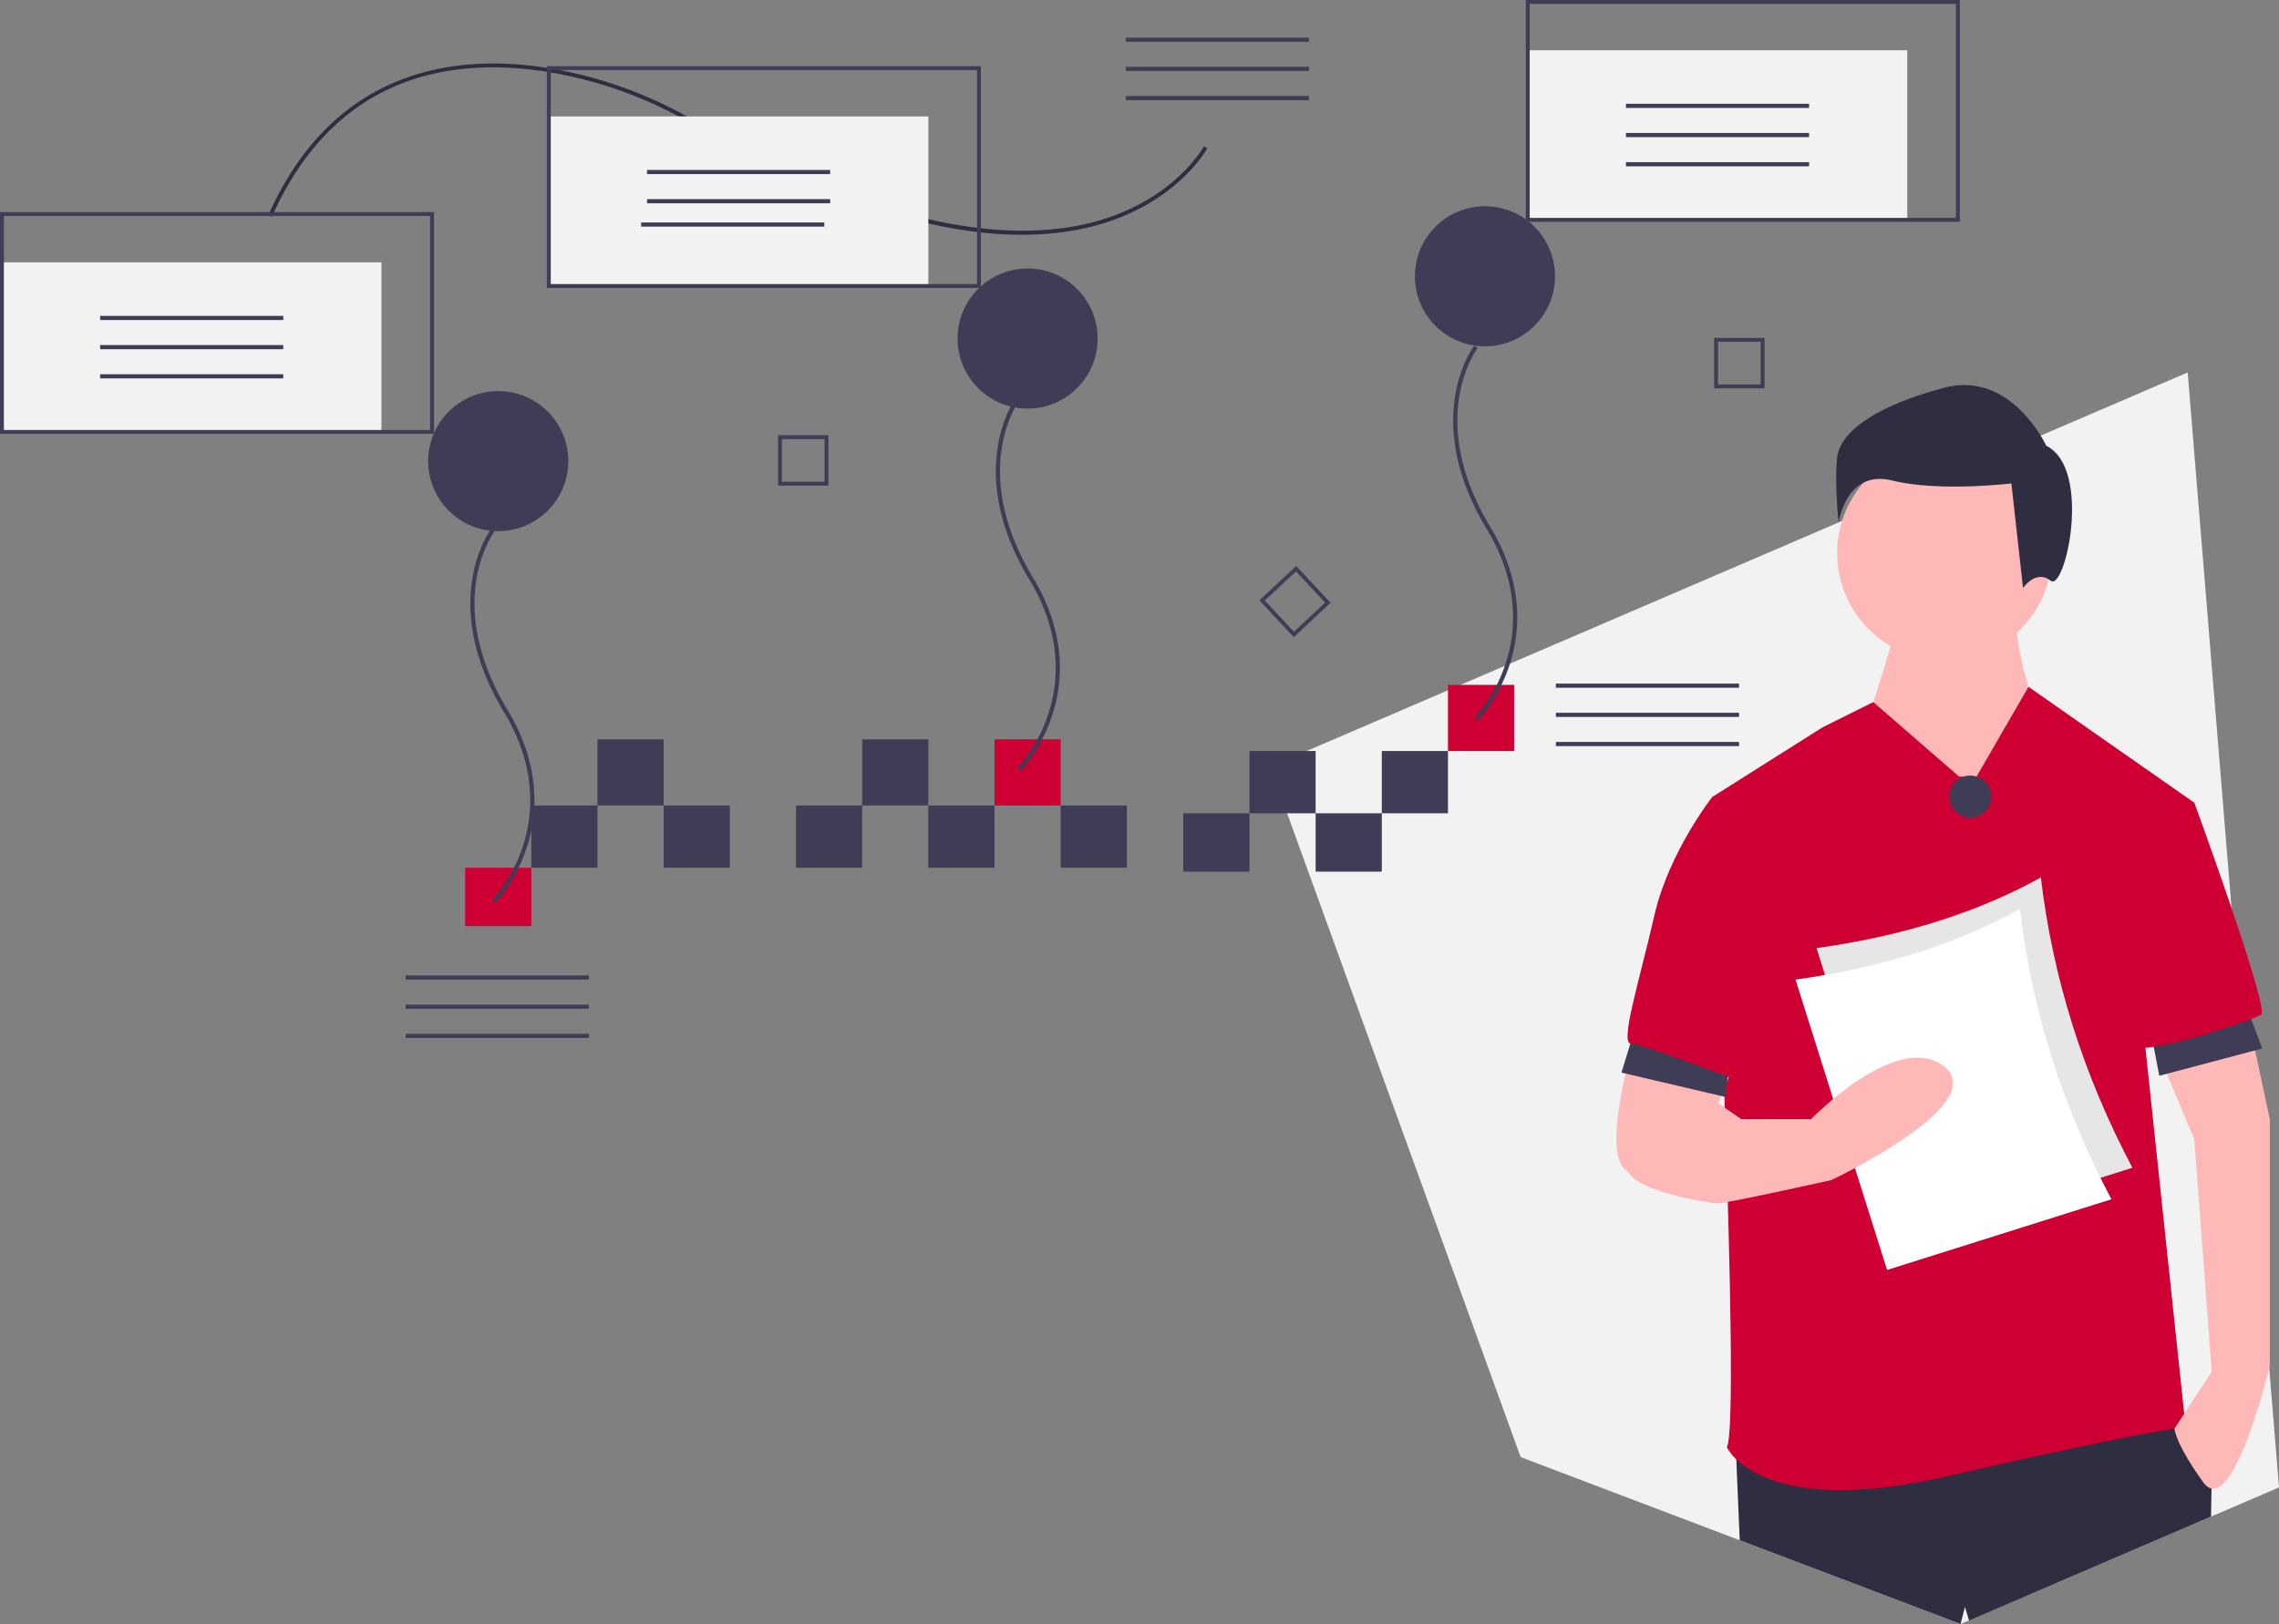 <svg id="abfc9406-9725-4cb2-b46b-8486a730651f" data-name="Layer 1" xmlns="http://www.w3.org/2000/svg" width="1171" height="834.689" viewBox="0 0 1171 834.689"><rect x="0" y="0" width="1171" height="834.689" fill="#808080" stroke="none"/><title>detailed_analysis</title><polygon points="1124.08 191.421 652.66 394.045 720.59 581.379 769.139 715.243 781.344 748.911 889.978 790.144 893.906 791.633 1007.385 834.689 1061.859 811.391 1136.069 779.493 1171 764.479 1124.08 191.421" fill="#f2f2f2"/><polygon points="1136.436 760.209 1136.339 765.065 1136.069 779.493 1061.859 811.391 1011.745 832.93 1009.63 825.862 1007.385 834.689 893.906 791.633 892.147 750.065 892.147 750.055 891.759 740.817 1114.066 725.893 1118.426 732.573 1119.289 733.9 1136.436 760.209" fill="#2f2e41"/><path d="M989.81,351.248s-14.92,53.71-17.903,53.71,28.347,41.775,28.347,41.775l46.251,25.363,16.412-68.63s-14.92-37.299-11.936-56.694Z" transform="translate(-14.5 -32.655)" fill="#ffb8b8"/><circle cx="999.181" cy="284.278" r="55.202" fill="#ffb8b8"/><path d="M1021.141,431.814,977.035,393.51l-26.015,12.941-56.694,35.807s14.92,322.262,7.46,334.198c0,0,16.412,37.299,113.389,14.92s122.34-25.363,122.34-25.363l-20.887-196.938,25.363-123.832-85.195-59.575-26.701,46.147Z" transform="translate(-14.5 -32.655)" fill="#ce0033"/><path d="M857.026,557.138s-22.379,70.122-5.968,77.582,29.839,4.476,29.839,4.476l25.363-61.17Z" transform="translate(-14.5 -32.655)" fill="#ffb8b8"/><path d="M1167.353,545.202l13.428,62.662V734.681s-19.395,80.566-34.315,59.678-14.611-27.502-14.611-27.502l19.087-29.193-8.952-119.356-23.786-56.936Z" transform="translate(-14.5 -32.655)" fill="#ffb8b8"/><path d="M1065.9,261.731s-17.903-38.791-52.218-29.839-53.71,22.379-55.202,35.807.746,33.569.746,33.569,3.73-27.601,27.601-21.633,61.17,1.492,61.17,1.492l5.968,53.71s6.714-9.698,14.174-3.73S1089.771,273.667,1065.9,261.731Z" transform="translate(-14.5 -32.655)" fill="#2f2e41"/><polygon points="1104.095 524.866 1109.491 552.923 1162.367 538.894 1152.655 512.996 1104.095 524.866" fill="#3f3d56"/><polygon points="841.544 523.987 833.114 551.286 886.377 563.767 889.983 536.343 841.544 523.987" fill="#3f3d56"/><path d="M1107.674,442.257l34.315,2.984s38.791,105.929,34.315,108.913-58.186,20.887-65.646,16.412S1107.674,442.257,1107.674,442.257Z" transform="translate(-14.5 -32.655)" fill="#ce0033"/><path d="M906.261,445.241l-11.936-2.984s-22.379,28.347-29.839,61.17-17.903,65.646-11.936,65.646S912.228,589.961,912.228,589.961Z" transform="translate(-14.5 -32.655)" fill="#ce0033"/><circle cx="1012.371" cy="409.401" r="10.791" fill="#3f3d56"/><path d="M1110.186,632.852l-115.268,36.338L947.872,519.959q66.623-9.342,115.268-36.338C1069.151,534.524,1084.51,584.307,1110.186,632.852Z" transform="translate(-14.5 -32.655)" fill="#e6e6e6"/><path d="M1099.395,649.039l-115.268,36.338L937.081,536.146q66.623-9.342,115.268-36.338C1058.36,550.711,1073.719,600.494,1099.395,649.039Z" transform="translate(-14.5 -32.655)" fill="#fff"/><path d="M864.486,591.453s-17.903,32.823-13.428,43.267,41.775,16.412,46.251,16.412S955.495,639.195,955.495,639.195s82.058-38.791,58.186-58.186-68.63,26.855-68.63,26.855H909.244L889.849,594.437Z" transform="translate(-14.5 -32.655)" fill="#ffb8b8"/><rect x="1" y="134.833" width="195" height="87.167" fill="#f2f2f2"/><rect x="676" y="418" width="34" height="30" fill="#3f3d56"/><rect x="608" y="418" width="34" height="30" fill="#3f3d56"/><rect x="744" y="352" width="34" height="34" fill="#ce0033"/><rect x="710" y="386" width="34" height="32" fill="#3f3d56"/><rect x="642" y="386" width="34" height="32" fill="#3f3d56"/><rect x="239" y="446" width="34" height="30" fill="#ce0033"/><rect x="545" y="414" width="34" height="32" fill="#3f3d56"/><rect x="341" y="414" width="34" height="32" fill="#3f3d56"/><rect x="307" y="380" width="34" height="34" fill="#3f3d56"/><rect x="477" y="414" width="34" height="32" fill="#3f3d56"/><rect x="443" y="380" width="34" height="34" fill="#3f3d56"/><rect x="409" y="414" width="34" height="32" fill="#3f3d56"/><rect x="273" y="414" width="34" height="32" fill="#3f3d56"/><rect x="511" y="380" width="34" height="34" fill="#ce0033"/><path d="M679.241,360.15l-17.664-18.938,18.938-17.664L698.179,342.486Zm-14.848-18.84,14.946,16.024,16.024-14.946-14.946-16.024Z" transform="translate(-14.5 -32.655)" fill="#3f3d56"/><path d="M440.16,282.239H414.263v-25.897H440.16Zm-23.905-1.992h21.913V258.334H416.255Z" transform="translate(-14.5 -32.655)" fill="#3f3d56"/><path d="M921.16,232.239H895.263v-25.897H921.16Zm-23.905-1.992h21.913V208.334H897.255Z" transform="translate(-14.5 -32.655)" fill="#3f3d56"/><path d="M268.931,496.723l-1.531-1.494a78.184,78.184,0,0,0,15.68-27.432c5.204-15.66,7.746-40.392-9.698-69.282-17.847-29.559-18.65-53.568-16.182-68.503,2.687-16.252,9.54-25.361,9.831-25.741l1.7,1.299c-.068.089-6.863,9.15-9.441,24.917-2.38,14.557-1.55,37.984,15.923,66.922,17.889,29.629,15.239,55.048,9.866,71.154C279.259,486.013,269.351,496.294,268.931,496.723Z" transform="translate(-14.5 -32.655)" fill="#3f3d56"/><path d="M538.931,428.723l-1.531-1.494a78.184,78.184,0,0,0,15.68-27.432c5.204-15.66,7.746-40.392-9.698-69.282-17.847-29.559-18.65-53.568-16.182-68.503,2.687-16.252,9.54-25.361,9.831-25.741l1.7,1.299c-.068.089-6.863,9.15-9.441,24.917-2.38,14.557-1.55,37.984,15.923,66.922,17.889,29.629,15.239,55.048,9.866,71.154C549.259,418.013,539.351,428.294,538.931,428.723Z" transform="translate(-14.5 -32.655)" fill="#3f3d56"/><path d="M773.931,402.723l-1.531-1.494a78.184,78.184,0,0,0,15.68-27.432c5.204-15.66,7.746-40.392-9.698-69.282-17.847-29.559-18.65-53.568-16.182-68.503,2.687-16.252,9.54-25.361,9.831-25.741l1.7,1.299c-.068.089-6.863,9.15-9.441,24.917-2.38,14.557-1.55,37.984,15.923,66.922,17.889,29.629,15.239,55.048,9.866,71.154C784.259,392.013,774.351,402.294,773.931,402.723Z" transform="translate(-14.5 -32.655)" fill="#3f3d56"/><rect x="51.444" y="162.347" width="94.111" height="2.139" fill="#3f3d56"/><rect x="51.444" y="177.347" width="94.111" height="2.139" fill="#3f3d56"/><rect x="51.444" y="192.347" width="94.111" height="2.139" fill="#3f3d56"/><rect x="578.444" y="19.347" width="94.111" height="2.139" fill="#3f3d56"/><rect x="578.444" y="34.347" width="94.111" height="2.139" fill="#3f3d56"/><rect x="578.444" y="49.347" width="94.111" height="2.139" fill="#3f3d56"/><rect x="799.444" y="351.347" width="94.111" height="2.139" fill="#3f3d56"/><rect x="799.444" y="366.347" width="94.111" height="2.139" fill="#3f3d56"/><rect x="799.444" y="381.347" width="94.111" height="2.139" fill="#3f3d56"/><rect x="208.444" y="501.347" width="94.111" height="2.139" fill="#3f3d56"/><rect x="208.444" y="516.347" width="94.111" height="2.139" fill="#3f3d56"/><rect x="208.444" y="531.347" width="94.111" height="2.139" fill="#3f3d56"/><path d="M152.36,143.276c16.26-36.473,40.767-60.466,72.839-71.311,23.813-8.053,51.352-8.814,81.851-2.263A218.889,218.889,0,0,1,371.002,94.543c105.882,61.45,171.342,61.996,207.612,51.634,39.769-11.362,54.323-38.022,54.465-38.29l1.767.937c-.146.275-15.031,27.632-55.604,39.254-23.391,6.7-50.721,6.976-81.231.822-37.971-7.66-81.041-25.366-128.014-52.627A216.904,216.904,0,0,0,306.632,71.658c-50.023-10.745-117.077-6.901-152.446,72.433Z" transform="translate(-14.5 -32.655)" fill="#2f2e41"/><circle cx="256" cy="237" r="36" fill="#3f3d56"/><circle cx="528" cy="174" r="36" fill="#3f3d56"/><circle cx="763" cy="142" r="36" fill="#3f3d56"/><path d="M237.5,255.655H14.5v-114h223Zm-221-2h219v-110H16.5Z" transform="translate(-14.5 -32.655)" fill="#3f3d56"/><rect x="282" y="59.833" width="195" height="87.167" fill="#f2f2f2"/><rect x="332.444" y="87.347" width="94.111" height="2.139" fill="#3f3d56"/><rect x="332.444" y="102.347" width="94.111" height="2.139" fill="#3f3d56"/><rect x="329.444" y="114.347" width="94.111" height="2.139" fill="#3f3d56"/><path d="M518.5,180.655h-223v-114h223Zm-221-2h219v-110h-219Z" transform="translate(-14.5 -32.655)" fill="#3f3d56"/><rect x="785" y="25.833" width="195" height="87.167" fill="#f2f2f2"/><rect x="835.444" y="53.347" width="94.111" height="2.139" fill="#3f3d56"/><rect x="835.444" y="68.347" width="94.111" height="2.139" fill="#3f3d56"/><rect x="835.444" y="83.347" width="94.111" height="2.139" fill="#3f3d56"/><path d="M1021.5,146.655h-223v-114h223Zm-221-2h219v-110h-219Z" transform="translate(-14.5 -32.655)" fill="#3f3d56"/></svg>
